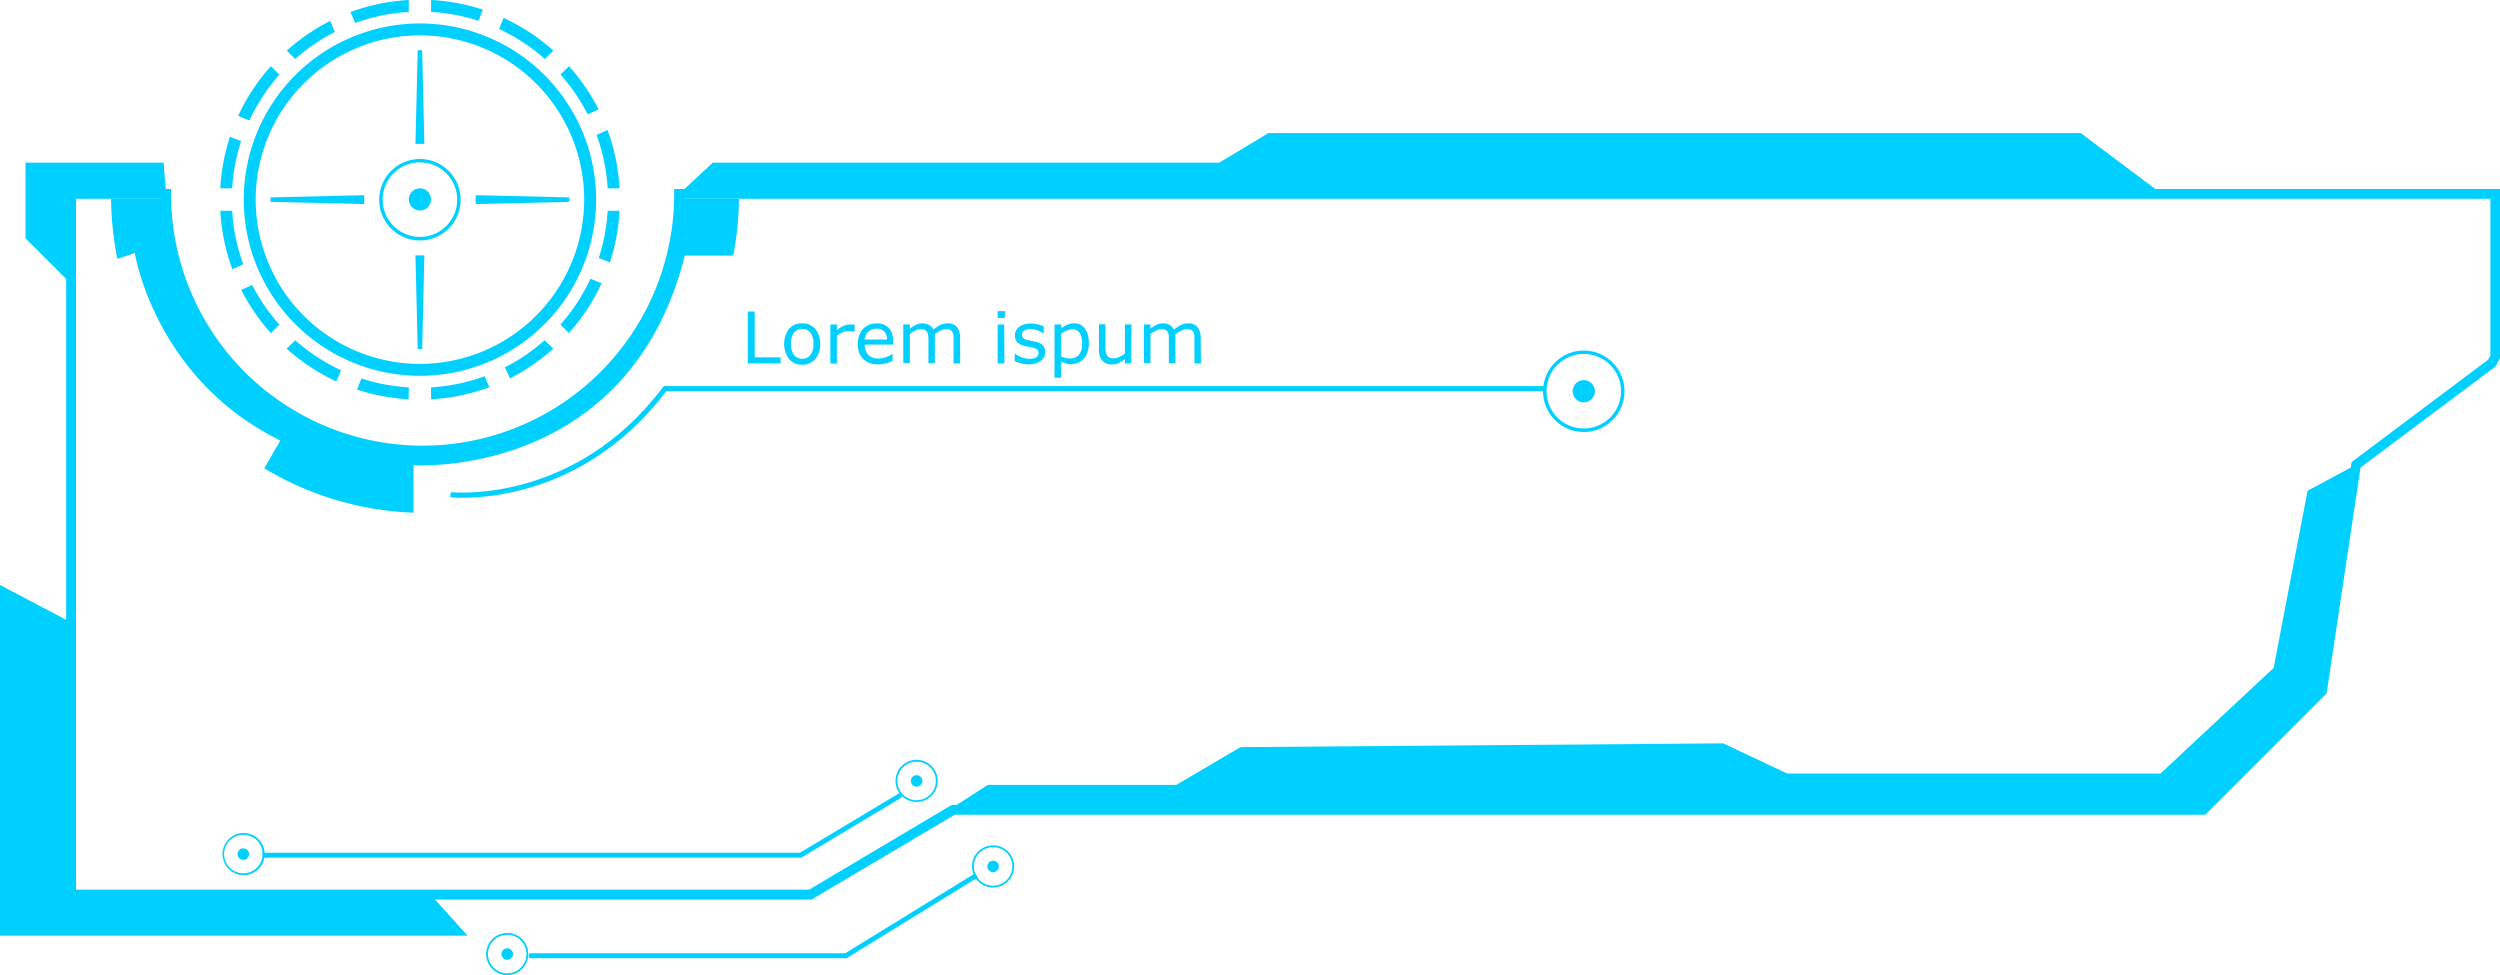 <svg xmlns="http://www.w3.org/2000/svg" xmlns:xlink="http://www.w3.org/1999/xlink" viewBox="0 0 491.15 191.57"><defs><style>.cls-1{mask:url(#mask);filter:url(#luminosity-noclip-3);}.cls-2,.cls-4{mix-blend-mode:multiply;}.cls-2{fill:url(#linear-gradient);}.cls-3{mask:url(#mask-2);filter:url(#luminosity-noclip-4);}.cls-4{fill:url(#linear-gradient-2);}.cls-5{fill:#00d0ff;}.cls-6{mask:url(#mask-3);}.cls-7{mask:url(#mask-4);}.cls-8{filter:url(#luminosity-noclip-2);}.cls-9{filter:url(#luminosity-noclip);}</style><filter id="luminosity-noclip" x="25.52" y="-8295.13" width="56.21" height="32766" filterUnits="userSpaceOnUse" color-interpolation-filters="sRGB"><feFlood flood-color="#fff" result="bg"/><feBlend in="SourceGraphic" in2="bg"/></filter><mask id="mask" x="25.52" y="-8295.13" width="56.21" height="32766" maskUnits="userSpaceOnUse"><g class="cls-9"/></mask><linearGradient id="linear-gradient" x1="53.62" y1="96.24" x2="53.62" y2="163.59" gradientUnits="userSpaceOnUse"><stop offset="0" stop-color="#fff"/><stop offset="0.07" stop-color="#d8d8d8"/><stop offset="0.16" stop-color="#a6a6a6"/><stop offset="0.26" stop-color="#797979"/><stop offset="0.37" stop-color="#545454"/><stop offset="0.47" stop-color="#353535"/><stop offset="0.58" stop-color="#1e1e1e"/><stop offset="0.7" stop-color="#0d0d0d"/><stop offset="0.83" stop-color="#030303"/><stop offset="1"/></linearGradient><filter id="luminosity-noclip-2" x="424.93" y="-8295.13" width="60.73" height="32766" filterUnits="userSpaceOnUse" color-interpolation-filters="sRGB"><feFlood flood-color="#fff" result="bg"/><feBlend in="SourceGraphic" in2="bg"/></filter><mask id="mask-2" x="424.93" y="-8295.13" width="60.73" height="32766" maskUnits="userSpaceOnUse"><g class="cls-8"/></mask><linearGradient id="linear-gradient-2" x1="424.93" y1="54.57" x2="485.66" y2="54.57" xlink:href="#linear-gradient"/><filter id="luminosity-noclip-3" x="25.52" y="96.24" width="56.21" height="67.35" filterUnits="userSpaceOnUse" color-interpolation-filters="sRGB"><feFlood flood-color="#fff" result="bg"/><feBlend in="SourceGraphic" in2="bg"/></filter><mask id="mask-3" x="25.52" y="96.24" width="56.21" height="67.35" maskUnits="userSpaceOnUse"><g class="cls-1"><path class="cls-2" d="M49.75,96.24s14.53,8.24,30.52,9.21l1.45,58.14H54.11s-4.36-8.24-12.6,0c0,0-10.18,0-16-3.39Z"/></g></mask><filter id="luminosity-noclip-4" x="424.93" y="43.59" width="60.73" height="21.97" filterUnits="userSpaceOnUse" color-interpolation-filters="sRGB"><feFlood flood-color="#fff" result="bg"/><feBlend in="SourceGraphic" in2="bg"/></filter><mask id="mask-4" x="424.93" y="43.59" width="60.73" height="21.97" maskUnits="userSpaceOnUse"><g class="cls-3"><polygon class="cls-4" points="424.93 43.59 485.66 43.59 485.66 65.55 448.19 64.91 424.93 43.59"/></g></mask></defs><title>menu_13</title><g id="Layer_2" data-name="Layer 2"><g id="Layer_1-2" data-name="Layer 1"><polygon class="cls-5" points="187.3 159.09 432.85 159.09 456.18 135.76 462.85 91.31 453.35 96.41 446.68 131.22 424.45 151.97 351.12 151.97 338.53 146.04 243.71 146.78 231.12 154.19 194.08 154.19 183.71 160.86 184.08 161 187.3 159.09"/><polygon class="cls-5" points="14.07 122.34 0 114.93 0 183.82 91.85 183.82 85.19 176.41 13.97 175.76 14.07 122.34"/><polygon class="cls-5" points="166.31 188.25 103.95 188.25 103.95 187.28 166.04 187.28 191.6 171.55 192.11 172.38 166.31 188.25"/><polygon class="cls-5" points="157.42 168.5 51.61 168.5 51.61 167.53 157.15 167.53 176.79 155.75 177.29 156.58 157.42 168.5"/><path class="cls-5" d="M153.36,71.39h-6.45V61.2h1.36v9h5.09Z"/><path class="cls-5" d="M161.13,67.57a4.28,4.28,0,0,1-1,3,3.24,3.24,0,0,1-2.56,1.08A3.28,3.28,0,0,1,155,70.52a5.06,5.06,0,0,1,0-5.9,3.25,3.25,0,0,1,2.58-1.09,3.21,3.21,0,0,1,2.56,1.09A4.28,4.28,0,0,1,161.13,67.57Zm-1.32,0a3.47,3.47,0,0,0-.59-2.21,1.94,1.94,0,0,0-1.61-.72,2,2,0,0,0-1.63.72,3.54,3.54,0,0,0-.58,2.21,3.47,3.47,0,0,0,.59,2.18,2.14,2.14,0,0,0,3.23,0A3.47,3.47,0,0,0,159.81,67.57Z"/><path class="cls-5" d="M167.9,65.15h-.07a3.89,3.89,0,0,0-.56-.1,5.85,5.85,0,0,0-.64,0,2.58,2.58,0,0,0-1.15.26,5.35,5.35,0,0,0-1.07.68v5.43h-1.28V63.74h1.28v1.13a6.24,6.24,0,0,1,1.35-.87,3,3,0,0,1,1.2-.26l.49,0,.45.06Z"/><path class="cls-5" d="M175.51,67.7h-5.63a3.3,3.3,0,0,0,.21,1.23,2.29,2.29,0,0,0,.58.86,2.35,2.35,0,0,0,.84.49,3.4,3.4,0,0,0,1.08.16,4.18,4.18,0,0,0,1.57-.31,3.67,3.67,0,0,0,1.13-.61h.07v1.4a9.1,9.1,0,0,1-1.33.46,5.12,5.12,0,0,1-1.42.19,4.12,4.12,0,0,1-3-1,3.87,3.87,0,0,1-1.07-2.93,4.23,4.23,0,0,1,1-3,3.51,3.51,0,0,1,2.69-1.1,3.1,3.1,0,0,1,2.39.9,3.65,3.65,0,0,1,.84,2.57Zm-1.25-1a2.32,2.32,0,0,0-.51-1.56,2,2,0,0,0-1.53-.56,2.23,2.23,0,0,0-1.65.61,2.34,2.34,0,0,0-.69,1.51Z"/><path class="cls-5" d="M188.62,71.39h-1.29V67c0-.33,0-.65,0-1a2.14,2.14,0,0,0-.19-.73,1.06,1.06,0,0,0-.45-.44,1.93,1.93,0,0,0-.85-.15,2.4,2.4,0,0,0-1.08.27,7.75,7.75,0,0,0-1.09.68,3.5,3.5,0,0,1,0,.37c0,.14,0,.28,0,.41v4.9H182.4V67c0-.34,0-.66-.05-1a2,2,0,0,0-.19-.73,1,1,0,0,0-.45-.44,1.92,1.92,0,0,0-.85-.14,2.33,2.33,0,0,0-1.06.26,6.07,6.07,0,0,0-1.05.66v5.71h-1.29V63.74h1.29v.85a5.83,5.83,0,0,1,1.2-.78,2.92,2.92,0,0,1,1.28-.28,2.49,2.49,0,0,1,1.32.33,2,2,0,0,1,.81.91,6.73,6.73,0,0,1,1.42-.95,3.38,3.38,0,0,1,1.38-.29,2.22,2.22,0,0,1,1.86.76,3.38,3.38,0,0,1,.6,2.14Z"/><path class="cls-5" d="M197.41,62.46H196V61.13h1.45Zm-.08,8.93H196V63.74h1.29Z"/><path class="cls-5" d="M205.34,69.18a2.07,2.07,0,0,1-.87,1.72,3.77,3.77,0,0,1-2.37.67,5.44,5.44,0,0,1-1.55-.2,6.39,6.39,0,0,1-1.19-.44V69.49h.07a5.65,5.65,0,0,0,1.35.73,4.24,4.24,0,0,0,1.43.27,2.71,2.71,0,0,0,1.33-.28.92.92,0,0,0,.48-.86.9.9,0,0,0-.26-.69,2.43,2.43,0,0,0-1-.39l-.71-.15c-.3-.05-.57-.11-.81-.17a2.7,2.7,0,0,1-1.43-.79,1.94,1.94,0,0,1-.42-1.27,2.1,2.1,0,0,1,.2-.89,2.17,2.17,0,0,1,.59-.74,2.67,2.67,0,0,1,1-.51,4.17,4.17,0,0,1,1.32-.19,5.57,5.57,0,0,1,1.39.17,5,5,0,0,1,1.16.4v1.38H205a4.5,4.5,0,0,0-1.2-.61,4,4,0,0,0-1.38-.25,2.47,2.47,0,0,0-1.2.27,1,1,0,0,0-.19,1.51,2.27,2.27,0,0,0,.93.39l.8.17c.3.05.54.1.74.15a2.78,2.78,0,0,1,1.38.7A1.89,1.89,0,0,1,205.34,69.18Z"/><path class="cls-5" d="M213.91,67.47a5.09,5.09,0,0,1-.27,1.7,3.81,3.81,0,0,1-.75,1.31,3.2,3.2,0,0,1-2.37,1.06,4,4,0,0,1-1.07-.13,4.78,4.78,0,0,1-1-.4v3.2h-1.28V63.74h1.28v.8a5.66,5.66,0,0,1,1.16-.72,3.29,3.29,0,0,1,1.36-.29,2.54,2.54,0,0,1,2.16,1A4.85,4.85,0,0,1,213.91,67.47Zm-1.33,0a3.73,3.73,0,0,0-.47-2.07,1.64,1.64,0,0,0-1.46-.68,2.81,2.81,0,0,0-1.11.24,4.75,4.75,0,0,0-1.08.63V70a5.43,5.43,0,0,0,.95.33,4,4,0,0,0,.89.09,2.08,2.08,0,0,0,1.68-.72A3.32,3.32,0,0,0,212.58,67.51Z"/><path class="cls-5" d="M222.25,71.39H221v-.85a6.07,6.07,0,0,1-1.24.79,3.18,3.18,0,0,1-1.32.27,2.4,2.4,0,0,1-1.87-.73,3.11,3.11,0,0,1-.67-2.16v-5h1.28V68.1a7,7,0,0,0,.06,1,1.86,1.86,0,0,0,.23.71,1.12,1.12,0,0,0,.48.44,2.13,2.13,0,0,0,.86.14,2.82,2.82,0,0,0,1.09-.26,5.39,5.39,0,0,0,1.1-.67V63.74h1.29Z"/><path class="cls-5" d="M235.94,71.39h-1.28V67c0-.33,0-.65,0-1a1.94,1.94,0,0,0-.19-.73,1,1,0,0,0-.45-.44,1.93,1.93,0,0,0-.85-.15A2.4,2.4,0,0,0,232,65a7.14,7.14,0,0,0-1.08.68c0,.11,0,.23,0,.37s0,.28,0,.41v4.9h-1.29V67c0-.34,0-.66,0-1a2.21,2.21,0,0,0-.19-.73,1.12,1.12,0,0,0-.45-.44,2,2,0,0,0-.85-.14,2.3,2.3,0,0,0-1.06.26,6.13,6.13,0,0,0-1.06.66v5.71h-1.29V63.74h1.29v.85a5.83,5.83,0,0,1,1.2-.78,3,3,0,0,1,1.28-.28,2.49,2.49,0,0,1,1.32.33,2,2,0,0,1,.82.91,6.49,6.49,0,0,1,1.42-.95,3.37,3.37,0,0,1,1.37-.29,2.22,2.22,0,0,1,1.86.76,3.38,3.38,0,0,1,.6,2.14Z"/><path class="cls-5" d="M82.5,4.61a34.61,34.61,0,1,0,34.61,34.61A34.62,34.62,0,0,0,82.5,4.61Zm0,66.88a32.27,32.27,0,1,1,32.27-32.27A32.3,32.3,0,0,1,82.5,71.49Z"/><path class="cls-5" d="M49,23.67a37.17,37.17,0,0,1,5.89-9L53.22,13a38.89,38.89,0,0,0-6.43,9.77Z"/><path class="cls-5" d="M58,11.59a37.33,37.33,0,0,1,7.8-5.32l-.94-2.16a39.32,39.32,0,0,0-8.51,5.83Z"/><path class="cls-5" d="M45.62,37a37,37,0,0,1,1.75-9.28l-2.19-.86A39.19,39.19,0,0,0,43.28,37Z"/><path class="cls-5" d="M47.8,51.93a37,37,0,0,1-2.18-10.52H43.28a39.19,39.19,0,0,0,2.37,11.46Z"/><path class="cls-5" d="M111.78,13l-1.66,1.65a37,37,0,0,1,5.33,7.8l2.16-.94A39.67,39.67,0,0,0,111.78,13Z"/><path class="cls-5" d="M98.05,5.7a37.17,37.17,0,0,1,9,5.89l1.65-1.65a38.89,38.89,0,0,0-9.77-6.43Z"/><path class="cls-5" d="M69.79,4.52A37,37,0,0,1,80.31,2.34V0A39.19,39.19,0,0,0,68.85,2.37Z"/><path class="cls-5" d="M84.69,2.34A37,37,0,0,1,94,4.09l.86-2.19A39.19,39.19,0,0,0,84.69,0Z"/><path class="cls-5" d="M80.31,76.1A37,37,0,0,1,71,74.35l-.86,2.19a39.19,39.19,0,0,0,10.14,1.9Z"/><path class="cls-5" d="M119.38,41.41a37,37,0,0,1-1.75,9.28l2.19.86a39.19,39.19,0,0,0,1.9-10.14Z"/><path class="cls-5" d="M117.2,26.51A37,37,0,0,1,119.38,37h2.34a39.19,39.19,0,0,0-2.37-11.46Z"/><path class="cls-5" d="M54.87,63.75A37,37,0,0,1,49.55,56l-2.16.94a39.32,39.32,0,0,0,5.83,8.51Z"/><path class="cls-5" d="M116,54.77a37.2,37.2,0,0,1-5.9,9l1.66,1.65a38.89,38.89,0,0,0,6.43-9.77Z"/><path class="cls-5" d="M67,72.74a37.17,37.17,0,0,1-9-5.89L56.32,68.5a38.89,38.89,0,0,0,9.77,6.43Z"/><path class="cls-5" d="M95.21,73.91a36.35,36.35,0,0,1-10.52,2.18v2.35a39.26,39.26,0,0,0,11.46-2.37Z"/><path class="cls-5" d="M107,66.84a38.2,38.2,0,0,1-3.55,2.79v.09h-.12a37.16,37.16,0,0,1-4.14,2.44l1,2.17a39.32,39.32,0,0,0,8.51-5.83Z"/><path class="cls-5" d="M82.5,47.24a8,8,0,1,1,8-8A8,8,0,0,1,82.5,47.24Zm0-15.34a7.32,7.32,0,1,0,7.32,7.32A7.33,7.33,0,0,0,82.5,31.9Z"/><path class="cls-5" d="M83.37,50.17l-.43,18.4h-.88l.44-18.4Zm-.87,0,.44,18.4h-.88l-.44-18.4Z"/><path class="cls-5" d="M81.62,28.27l.44-18.4h.88l-.44,18.4Zm.88,0-.44-18.4h.88l.43,18.4Z"/><path class="cls-5" d="M71.55,40.09l-18.4-.43v-.88l18.4.44Zm0-.87-18.4.44v-.88l18.4-.43Z"/><path class="cls-5" d="M93.45,38.35l18.4.43v.88l-18.4-.44Zm0,.87,18.4-.44v.88l-18.4.43Z"/><path class="cls-5" d="M159.42,176.73H13V37.13H33.61v1a49.42,49.42,0,1,0,98.84,0v-1l1,0H491.15v33.2L490.27,72,463.75,91.85l-6.66,44.37-23.84,23.84H187.57ZM14.94,174.79h144L187,158.12H432.45l22.82-22.82L462,90.78l26.81-20.11.45-.83V39.06H134.38a51.36,51.36,0,0,1-102.7,0H14.94Z"/><polygon class="cls-5" points="13.4 55.22 5.01 46.82 5.01 31.96 32.14 31.96 32.64 38.14 13.97 38.14 13.4 55.22"/><polygon class="cls-5" points="133.42 38.1 140.03 31.96 239.52 31.96 249.21 26.14 408.78 26.14 424.29 37.77 133.42 38.1"/><path class="cls-5" d="M81.24,100.72V91.39s42.15,2.91,53.3-41.18h9.52a63,63,0,0,0,1.12-11.14H133.55C133.2,66.71,110.94,89,83.5,89s-49.7-22.3-50-49.94H21.82a62.88,62.88,0,0,0,1.24,11.8l3.43-1.15s3.87,24.72,28.59,36.83L51.92,92A60.88,60.88,0,0,0,81.24,100.72Z"/><path class="cls-5" d="M90.89,97.79c-1.51,0-2.39-.1-2.44-.1l.12-1c.24,0,24.16,2.58,41.7-20.65l.15-.19H303.64v1H130.9C116.36,96,97.53,97.79,90.89,97.79Z"/><path class="cls-5" d="M84.68,39.22A2.18,2.18,0,1,1,82.5,37,2.19,2.19,0,0,1,84.68,39.22Z"/><path class="cls-5" d="M311.15,84.87a8,8,0,1,1,8-8A8,8,0,0,1,311.15,84.87Zm0-15.33a7.32,7.32,0,1,0,7.32,7.32A7.32,7.32,0,0,0,311.15,69.54Z"/><path class="cls-5" d="M313.33,76.86a2.18,2.18,0,1,1-2.18-2.18A2.19,2.19,0,0,1,313.33,76.86Z"/><path class="cls-5" d="M180.08,157.55a4.14,4.14,0,1,1,4.14-4.14A4.14,4.14,0,0,1,180.08,157.55Zm0-7.91a3.78,3.78,0,1,0,3.78,3.77A3.78,3.78,0,0,0,180.08,149.64Z"/><path class="cls-5" d="M181.21,153.41a1.13,1.13,0,1,1-1.13-1.12A1.12,1.12,0,0,1,181.21,153.41Z"/><path class="cls-5" d="M195.1,174.36a4.14,4.14,0,1,1,4.14-4.14A4.15,4.15,0,0,1,195.1,174.36Zm0-7.92a3.78,3.78,0,1,0,3.78,3.78A3.77,3.77,0,0,0,195.1,166.44Z"/><path class="cls-5" d="M196.23,170.22a1.13,1.13,0,1,1-1.13-1.13A1.12,1.12,0,0,1,196.23,170.22Z"/><path class="cls-5" d="M47.81,171.93A4.14,4.14,0,1,1,52,167.79,4.14,4.14,0,0,1,47.81,171.93Zm0-7.92a3.78,3.78,0,1,0,3.78,3.78A3.78,3.78,0,0,0,47.81,164Z"/><path class="cls-5" d="M48.93,167.79a1.13,1.13,0,1,1-1.12-1.12A1.13,1.13,0,0,1,48.93,167.79Z"/><path class="cls-5" d="M99.65,191.57a4.14,4.14,0,1,1,4.14-4.14A4.15,4.15,0,0,1,99.65,191.57Zm0-7.92a3.78,3.78,0,1,0,3.78,3.78A3.78,3.78,0,0,0,99.65,183.65Z"/><path class="cls-5" d="M100.78,187.43a1.13,1.13,0,1,1-1.13-1.13A1.13,1.13,0,0,1,100.78,187.43Z"/><g class="cls-6"><path class="cls-5" d="M49.75,96.24s14.53,8.24,30.52,9.21l1.45,58.14H54.11s-4.36-8.24-12.6,0c0,0-10.18,0-16-3.39Z"/></g><g class="cls-7"><polygon class="cls-5" points="424.93 43.59 485.66 43.59 485.66 65.55 448.19 64.91 424.93 43.59"/></g></g></g></svg>